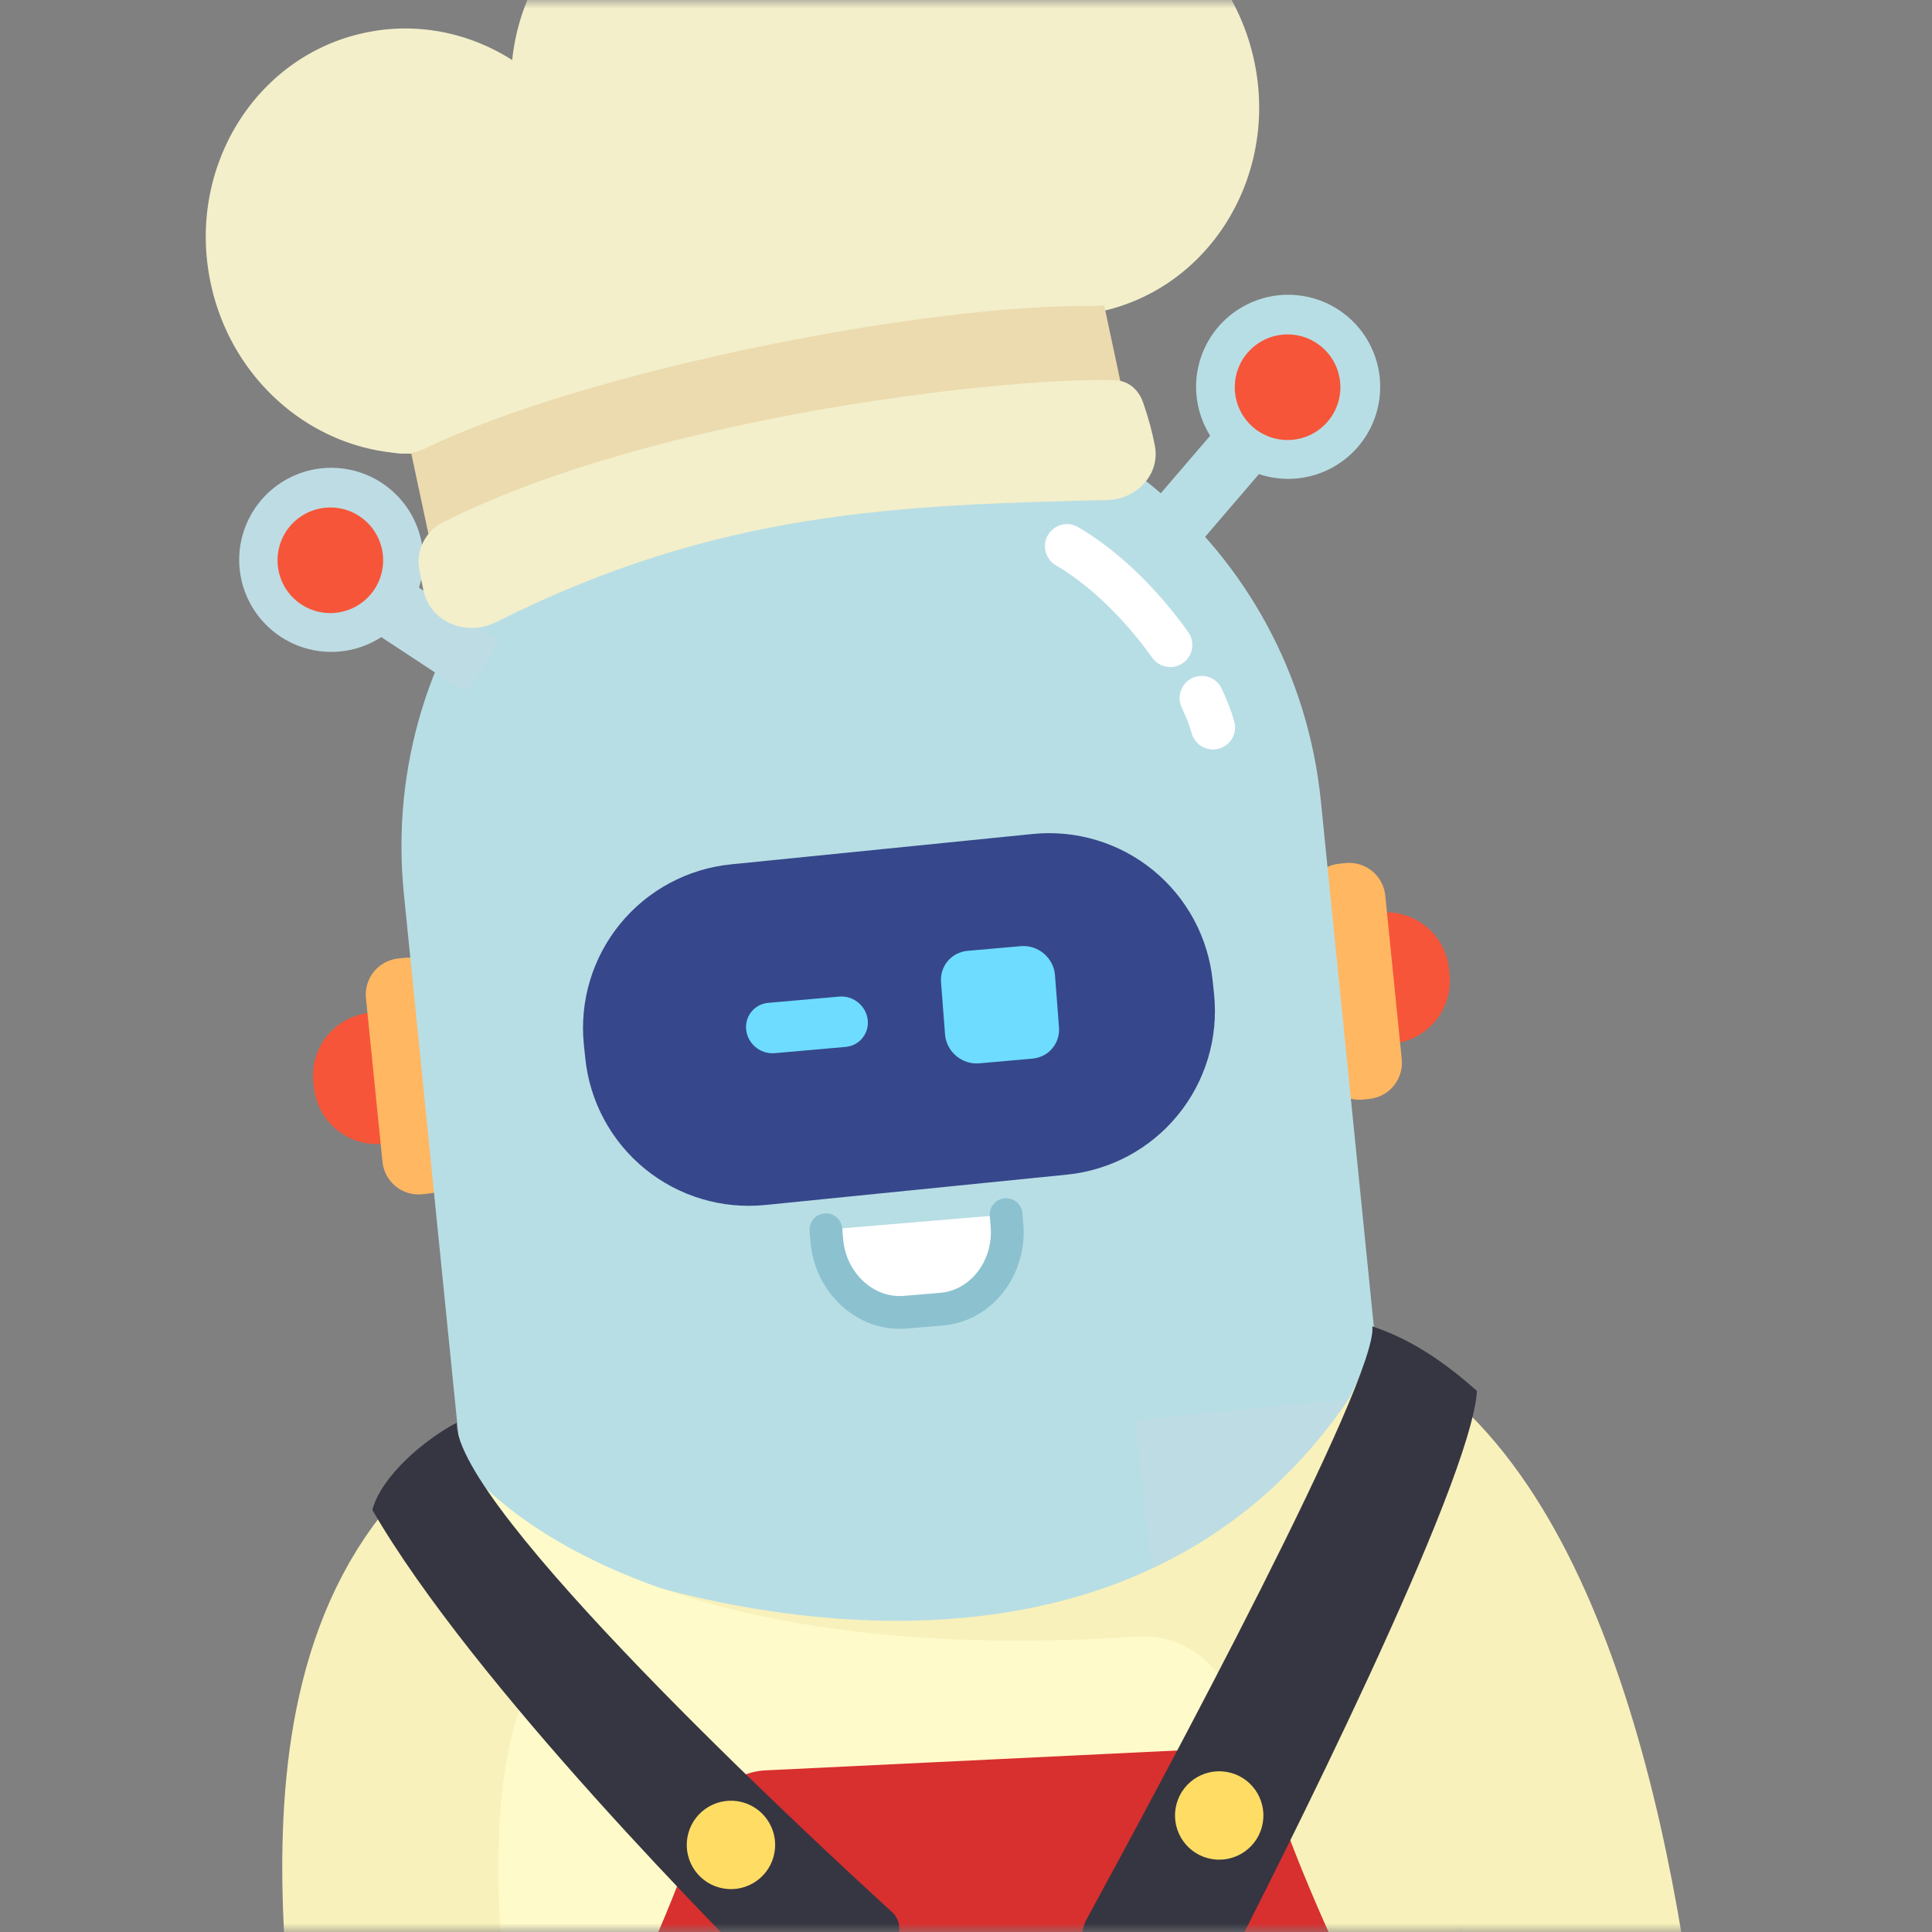 <?xml version="1.0"?>
<svg xmlns="http://www.w3.org/2000/svg" viewBox="0 0 112 112" fill="none">
<rect x="0" y="0" width="112" height="112" fill="#808080" stroke="none"/>
<mask id="mask0" style="mask-type:alpha" maskUnits="userSpaceOnUse" x="0" y="0" width="112" height="112">
<rect width="112" height="112" fill="white"/>
</mask>
<g mask="url(#mask0)">
<path d="M23.345 66.186L22.208 66.305C21.241 66.402 20.275 66.111 19.522 65.495C18.77 64.88 18.292 63.991 18.195 63.024L18.163 62.722C18.066 61.755 18.358 60.789 18.973 60.037C19.588 59.284 20.477 58.807 21.444 58.709L22.579 58.59L23.345 66.186Z" fill="#F65539"/>
<path d="M80.564 60.517L80.753 60.497C81.232 60.449 81.697 60.307 82.121 60.079C82.545 59.852 82.92 59.543 83.224 59.17C83.529 58.797 83.757 58.368 83.895 57.907C84.034 57.447 84.081 56.963 84.032 56.484L84.001 56.182C83.952 55.703 83.81 55.238 83.582 54.814C83.354 54.39 83.045 54.015 82.672 53.711C82.299 53.406 81.87 53.178 81.409 53.04C80.948 52.901 80.465 52.855 79.986 52.903L79.796 52.923C79.547 52.949 79.319 53.072 79.16 53.265C79 53.458 78.924 53.706 78.946 53.955L79.52 59.658C79.532 59.784 79.568 59.905 79.627 60.016C79.686 60.127 79.766 60.225 79.863 60.305C79.96 60.385 80.072 60.445 80.193 60.481C80.313 60.517 80.439 60.53 80.564 60.517Z" fill="#F65539"/>
<path d="M79.003 63.744L79.382 63.704C79.656 63.676 79.923 63.595 80.166 63.465C80.409 63.334 80.624 63.157 80.798 62.943C80.973 62.729 81.103 62.483 81.183 62.219C81.262 61.955 81.289 61.678 81.261 61.403L80.305 51.911C80.278 51.637 80.196 51.371 80.066 51.127C79.935 50.885 79.758 50.67 79.544 50.495C79.331 50.321 79.085 50.19 78.82 50.111C78.556 50.031 78.279 50.005 78.004 50.032L77.626 50.072C77.352 50.099 77.085 50.181 76.842 50.312C76.599 50.442 76.384 50.619 76.21 50.833C76.035 51.047 75.904 51.293 75.825 51.557C75.746 51.821 75.719 52.098 75.747 52.373L76.704 61.864C76.732 62.139 76.813 62.405 76.944 62.648C77.074 62.891 77.251 63.106 77.465 63.28C77.678 63.455 77.924 63.585 78.188 63.665C78.452 63.744 78.729 63.771 79.003 63.744Z" fill="#FFB762"/>
<path d="M24.85 69.193L24.473 69.233C24.199 69.26 23.922 69.234 23.657 69.154C23.393 69.075 23.147 68.944 22.933 68.77C22.72 68.595 22.543 68.38 22.412 68.137C22.282 67.894 22.2 67.628 22.172 67.353L21.215 57.862C21.187 57.588 21.214 57.31 21.294 57.047C21.373 56.782 21.504 56.537 21.678 56.323C21.853 56.11 22.068 55.933 22.311 55.803C22.554 55.672 22.82 55.591 23.094 55.563L23.473 55.524C23.747 55.496 24.024 55.522 24.289 55.602C24.553 55.681 24.799 55.812 25.013 55.986C25.226 56.161 25.404 56.376 25.534 56.619C25.665 56.862 25.746 57.128 25.774 57.403L26.729 66.89C26.757 67.165 26.73 67.442 26.651 67.707C26.572 67.971 26.441 68.217 26.267 68.431C26.092 68.645 25.877 68.823 25.634 68.953C25.391 69.084 25.124 69.165 24.85 69.193Z" fill="#FFB762"/>
<path d="M39.867 84.955L26.4 86.311C24.789 86.503 23.318 87.32 22.303 88.585C21.288 89.851 20.81 91.464 20.973 93.079C21.135 94.693 21.925 96.178 23.172 97.216C24.419 98.254 26.023 98.762 27.64 98.629L41.107 97.271L39.867 84.955Z" fill="#BEDCE4"/>
<path d="M47.283 22.265C61.967 20.787 75.088 31.62 76.575 46.468L85.433 134.355C85.465 134.641 85.44 134.932 85.359 135.208C85.278 135.485 85.143 135.743 84.963 135.968C84.782 136.192 84.558 136.379 84.305 136.516C84.052 136.654 83.774 136.741 83.487 136.771L34.665 141.69C34.378 141.718 34.088 141.69 33.812 141.605C33.536 141.521 33.279 141.383 33.057 141.199C32.834 141.016 32.651 140.79 32.516 140.535C32.381 140.279 32.298 140 32.272 139.713L23.414 51.826C21.914 36.98 32.6 23.746 47.283 22.265Z" fill="#B8DEE5"/>
<path d="M58.325 70.411L58.376 71.024C58.585 73.51 56.879 75.701 54.585 75.894L52.479 76.071C50.185 76.263 48.138 74.387 47.929 71.901L47.878 71.288" fill="white"/>
<path d="M58.325 70.411L58.376 71.024C58.585 73.51 56.879 75.701 54.585 75.894L52.479 76.071C50.185 76.263 48.138 74.387 47.929 71.901L47.878 71.288" stroke="#8CC2CF" stroke-width="1.902" stroke-miterlimit="10" stroke-linecap="round" stroke-linejoin="round"/>
<path d="M70.318 42.166C70.168 41.643 69.947 41.069 69.664 40.466M67.84 37.388C66.276 35.189 64.165 33.02 61.857 31.664" stroke="white" stroke-width="2.562" stroke-linecap="round"/>
<path d="M33.473 100.131L37.809 99.693C37.919 99.687 38.026 99.659 38.124 99.611C38.222 99.562 38.31 99.495 38.381 99.411C38.452 99.328 38.505 99.231 38.538 99.127C38.57 99.022 38.581 98.912 38.57 98.803C38.559 98.694 38.525 98.589 38.472 98.493C38.418 98.398 38.346 98.314 38.259 98.247C38.172 98.18 38.073 98.132 37.967 98.105C37.86 98.078 37.75 98.073 37.642 98.09L33.312 98.532C33.108 98.564 32.924 98.673 32.798 98.837C32.672 99.001 32.614 99.207 32.635 99.413C32.657 99.618 32.756 99.808 32.913 99.942C33.071 100.077 33.273 100.146 33.48 100.135L33.473 100.131Z" fill="#A2CED8"/>
<path d="M34.149 106.834L38.484 106.396C38.688 106.364 38.872 106.254 38.998 106.09C39.124 105.926 39.182 105.72 39.161 105.515C39.139 105.309 39.04 105.12 38.883 104.985C38.725 104.851 38.523 104.782 38.316 104.793L33.98 105.231C33.775 105.263 33.591 105.372 33.465 105.536C33.339 105.7 33.281 105.906 33.303 106.112C33.324 106.318 33.424 106.507 33.581 106.642C33.738 106.776 33.941 106.845 34.147 106.834L34.149 106.834Z" fill="#A2CED8"/>
<path d="M33.819 103.482L38.156 103.046C38.36 103.014 38.544 102.904 38.67 102.741C38.796 102.577 38.854 102.371 38.833 102.165C38.811 101.959 38.711 101.77 38.554 101.635C38.397 101.501 38.194 101.432 37.988 101.443L33.651 101.881C33.439 101.903 33.244 102.009 33.11 102.175C32.975 102.341 32.912 102.553 32.934 102.765C32.957 102.978 33.062 103.172 33.228 103.307C33.394 103.441 33.606 103.504 33.819 103.482Z" fill="#A2CED8"/>
<path d="M22.42 34.99L27.993 38.661" stroke="#BEDCE4" stroke-width="3.595" stroke-miterlimit="10"/>
<path d="M44.362 69.855L61.857 68.094C63.102 67.968 64.311 67.599 65.413 67.007C66.516 66.414 67.491 65.61 68.282 64.641C69.074 63.672 69.667 62.556 70.028 61.358C70.388 60.159 70.509 58.902 70.383 57.656L70.301 56.871C70.176 55.626 69.806 54.418 69.214 53.316C68.621 52.214 67.817 51.239 66.848 50.447C65.879 49.656 64.764 49.063 63.565 48.703C62.367 48.342 61.109 48.221 59.864 48.347L42.372 50.108C39.857 50.362 37.546 51.604 35.947 53.562C34.348 55.519 33.592 58.031 33.845 60.546L33.927 61.331C34.181 63.845 35.423 66.155 37.38 67.754C39.337 69.353 41.848 70.108 44.362 69.855Z" fill="#36488B"/>
<path d="M49.018 60.691C49.762 60.625 50.318 60.014 50.311 59.27C50.302 58.396 49.527 57.697 48.652 57.774L44.541 58.136C43.797 58.201 43.241 58.812 43.248 59.556C43.257 60.431 44.032 61.13 44.907 61.053L49.018 60.691Z" fill="#6EDCFF"/>
<path d="M59.847 61.37C60.784 61.288 61.463 60.488 61.391 59.553L61.158 56.527C61.081 55.526 60.178 54.762 59.176 54.85L56.096 55.121C55.16 55.203 54.48 56.004 54.552 56.939L54.785 59.965C54.862 60.966 55.766 61.73 56.767 61.642L59.847 61.37Z" fill="#6EDCFF"/>
<path d="M67.164 94.645L81.103 93.24C82.737 93.075 84.237 92.268 85.276 90.997C86.314 89.726 86.805 88.094 86.64 86.461C86.476 84.828 85.669 83.327 84.398 82.288C83.126 81.25 81.495 80.759 79.862 80.924L65.815 82.338L67.164 94.645Z" fill="#BEDCE4"/>
<path d="M71.807 26.093L67.129 31.545" stroke="#B8DEE5" stroke-width="3.595" stroke-miterlimit="10"/>
<path d="M75.23 27.731C76.28 27.622 77.273 27.203 78.085 26.529C78.897 25.854 79.49 24.954 79.791 23.943C80.091 22.931 80.085 21.853 79.772 20.845C79.46 19.837 78.856 18.944 78.036 18.279C77.217 17.615 76.218 17.208 75.167 17.111C74.117 17.013 73.061 17.23 72.133 17.732C71.205 18.235 70.447 19.002 69.955 19.935C69.463 20.869 69.258 21.927 69.368 22.977C69.515 24.385 70.215 25.676 71.314 26.568C72.414 27.459 73.822 27.878 75.23 27.731Z" fill="#B8DEE5"/>
<path d="M74.961 25.492C75.563 25.43 76.133 25.189 76.599 24.802C77.065 24.415 77.405 23.899 77.578 23.318C77.75 22.738 77.746 22.119 77.567 21.541C77.387 20.962 77.041 20.45 76.57 20.069C76.1 19.688 75.527 19.454 74.924 19.399C74.321 19.343 73.715 19.467 73.183 19.756C72.65 20.045 72.216 20.485 71.933 21.02C71.651 21.556 71.534 22.164 71.597 22.766C71.681 23.573 72.083 24.314 72.714 24.826C73.345 25.337 74.153 25.577 74.961 25.492Z" fill="#F65539"/>
<path d="M20.018 37.729C21.061 37.568 22.033 37.101 22.81 36.387C23.588 35.674 24.137 34.746 24.387 33.72C24.637 32.695 24.577 31.618 24.215 30.627C23.854 29.635 23.206 28.773 22.355 28.15C21.503 27.526 20.486 27.169 19.431 27.124C18.377 27.079 17.333 27.347 16.431 27.895C15.529 28.444 14.81 29.247 14.365 30.204C13.919 31.161 13.768 32.228 13.929 33.271C14.146 34.669 14.909 35.925 16.051 36.76C17.192 37.596 18.619 37.945 20.018 37.729Z" fill="#BEDCE4"/>
<path d="M19.619 35.506C20.218 35.413 20.775 35.145 21.221 34.735C21.667 34.326 21.982 33.793 22.125 33.205C22.268 32.616 22.234 31.999 22.026 31.43C21.818 30.861 21.447 30.367 20.958 30.009C20.469 29.652 19.885 29.447 19.28 29.421C18.675 29.396 18.076 29.55 17.559 29.864C17.041 30.179 16.629 30.64 16.374 31.189C16.118 31.738 16.032 32.351 16.124 32.949C16.249 33.752 16.687 34.472 17.342 34.952C17.998 35.431 18.817 35.63 19.619 35.506Z" fill="#F65539"/>
<path d="M76.971 83.723C86.701 88.301 91.376 107.408 92.733 125.347" stroke="#F8F1BB" stroke-width="12.582" stroke-miterlimit="10"/>
<path d="M42.627 169.992L86.387 166.65C88.495 166.489 90.055 164.623 89.84 162.52L81.469 80.635C81.34 79.369 79.51 79.043 78.833 80.12C64.592 102.742 34.346 90.822 34.346 90.822L42.627 169.992Z" fill="#F8F1BB"/>
<path d="M33.752 171.285C33.812 171.967 34.408 172.475 35.091 172.425L72.676 169.685C75.47 169.481 77.554 167.028 77.304 164.238L71.497 99.507C71.247 96.717 68.737 94.688 65.941 94.872C33.505 97.009 26.111 83.885 26.111 83.885L33.752 171.285Z" fill="#FFFACA"/>
<path d="M69.86 101.401L44.375 102.63C42.531 102.719 41.003 104.132 40.464 105.898C38.373 112.749 32.418 124.386 28.829 129.314C28.281 130.067 27.956 130.966 27.983 131.898L28.74 158.293C28.746 158.517 28.732 158.741 28.699 158.963L24.73 185.212C24.442 187.113 25.613 188.911 27.49 189.329C39.1 191.915 78.71 199.321 97.951 184.969C99.261 183.992 99.606 182.215 98.924 180.729L90.678 162.744C90.388 162.111 90.205 161.433 90.138 160.74L87.183 130.361C87.094 129.446 86.663 128.606 86.066 127.906C82.003 123.149 76.276 111.238 73.953 104.335C73.362 102.578 71.711 101.311 69.86 101.401Z" fill="#D82F2F"/>
<path d="M79.555 76.893C81.593 77.562 83.542 78.777 85.621 80.637C85.275 86.058 74.179 108.049 70.861 114.519C70.318 115.577 69.115 116.099 67.966 115.791L64.602 114.891C63.007 114.464 62.227 112.666 63.017 111.217C67.466 103.055 79.914 79.893 79.555 76.893Z" fill="#363642"/>
<path d="M26.895 91.928C16.916 109.748 15.601 145.063 86.948 140.158" stroke="#8CC2CF" stroke-width="7.189" stroke-miterlimit="10" stroke-linecap="round"/>
<path d="M30.031 93.685C31.001 91.953 30.383 89.763 28.651 88.793C26.919 87.823 24.729 88.44 23.759 90.172L30.031 93.685ZM87.194 143.744C89.174 143.608 90.67 141.892 90.533 139.912C90.397 137.931 88.681 136.436 86.701 136.572L87.194 143.744ZM23.759 90.172C22.996 91.535 22.281 92.988 21.637 94.51L28.258 97.31C28.798 96.033 29.396 94.818 30.031 93.685L23.759 90.172ZM19.736 99.992C18.898 103.067 18.382 106.342 18.361 109.681L25.55 109.725C25.566 107.091 25.974 104.44 26.672 101.884L19.736 99.992ZM18.884 115.658C19.487 118.885 20.641 122.086 22.489 125.115L28.626 121.371C27.265 119.141 26.405 116.772 25.95 114.337L18.884 115.658ZM26.186 129.927C28.31 132.164 30.893 134.199 33.973 135.986L37.58 129.768C35.045 128.298 33.014 126.678 31.4 124.977L26.186 129.927ZM39.143 138.546C41.835 139.68 44.817 140.663 48.107 141.476L49.833 134.498C46.867 133.765 44.245 132.895 41.933 131.922L39.143 138.546ZM53.584 142.622C56.418 143.115 59.453 143.5 62.698 143.768L63.29 136.604C60.24 136.352 57.42 135.993 54.816 135.539L53.584 142.622ZM68.166 144.099C71.029 144.213 74.042 144.244 77.211 144.187L77.081 137C74.041 137.055 71.167 137.024 68.451 136.917L68.166 144.099ZM82.64 144.008C84.126 143.939 85.644 143.851 87.194 143.744L86.701 136.572C85.201 136.675 83.735 136.76 82.302 136.828L82.64 144.008Z" fill="#A2CED8"/>
<path d="M29.83 88.938C18.694 97.391 23.567 117.346 24.426 128.709" stroke="#F8F1BB" stroke-width="12.529" stroke-miterlimit="10"/>
<path d="M26.472 82.479C24.642 83.429 22.115 85.552 21.584 87.53C27.417 97.627 42.129 112.429 45.645 115.903C46.086 116.339 46.774 116.383 47.273 116.016L51.613 112.821C52.261 112.344 52.31 111.392 51.715 110.849C46.621 106.195 26.389 87.398 26.472 82.479Z" fill="#363642"/>
<circle cx="70.679" cy="105.245" r="2.562" transform="rotate(14.979 70.679 105.245)" fill="#FFDD65"/>
<circle cx="42.374" cy="106.952" r="2.562" transform="rotate(14.979 42.374 106.952)" fill="#FFDD65"/>
<ellipse cx="23.718" cy="13.976" rx="11.761" ry="12.348" transform="rotate(-12.035 23.718 13.976)" fill="#F3EFCA"/>
<ellipse cx="41.413" cy="5.059" rx="11.761" ry="12.348" transform="rotate(-12.035 41.413 5.059)" fill="#F3EFCA"/>
<ellipse cx="61.206" cy="5.988" rx="11.761" ry="12.348" transform="rotate(-12.035 61.206 5.988)" fill="#F3EFCA"/>
<rect x="20.35" y="9.906" width="41.076" height="23.439" rx="1.172" transform="rotate(-12.035 20.35 9.906)" fill="#ECDBAF"/>
<path d="M17.263 8.331L63.113 -1.444L66.498 14.434C66.861 16.137 65.292 17.763 63.552 17.735C53.819 17.579 33.985 21.468 24.616 26.013C23.062 26.767 21.02 25.95 20.659 24.261L17.263 8.331Z" fill="#F3EFCA"/>
<path d="M24.3 32.974C24.106 31.85 24.697 30.766 25.717 30.256C38.398 23.907 59.344 21.797 64.687 22.05C65.452 22.087 66.019 22.615 66.269 23.339C66.576 24.23 66.794 25.021 66.95 25.846C67.265 27.505 65.892 28.943 64.203 28.985C52.209 29.284 41.687 29.559 28.771 36.06C27.065 36.919 24.957 36.099 24.548 34.233C24.458 33.819 24.372 33.395 24.3 32.974Z" fill="#F3EFCA"/>
</g>
</svg>
